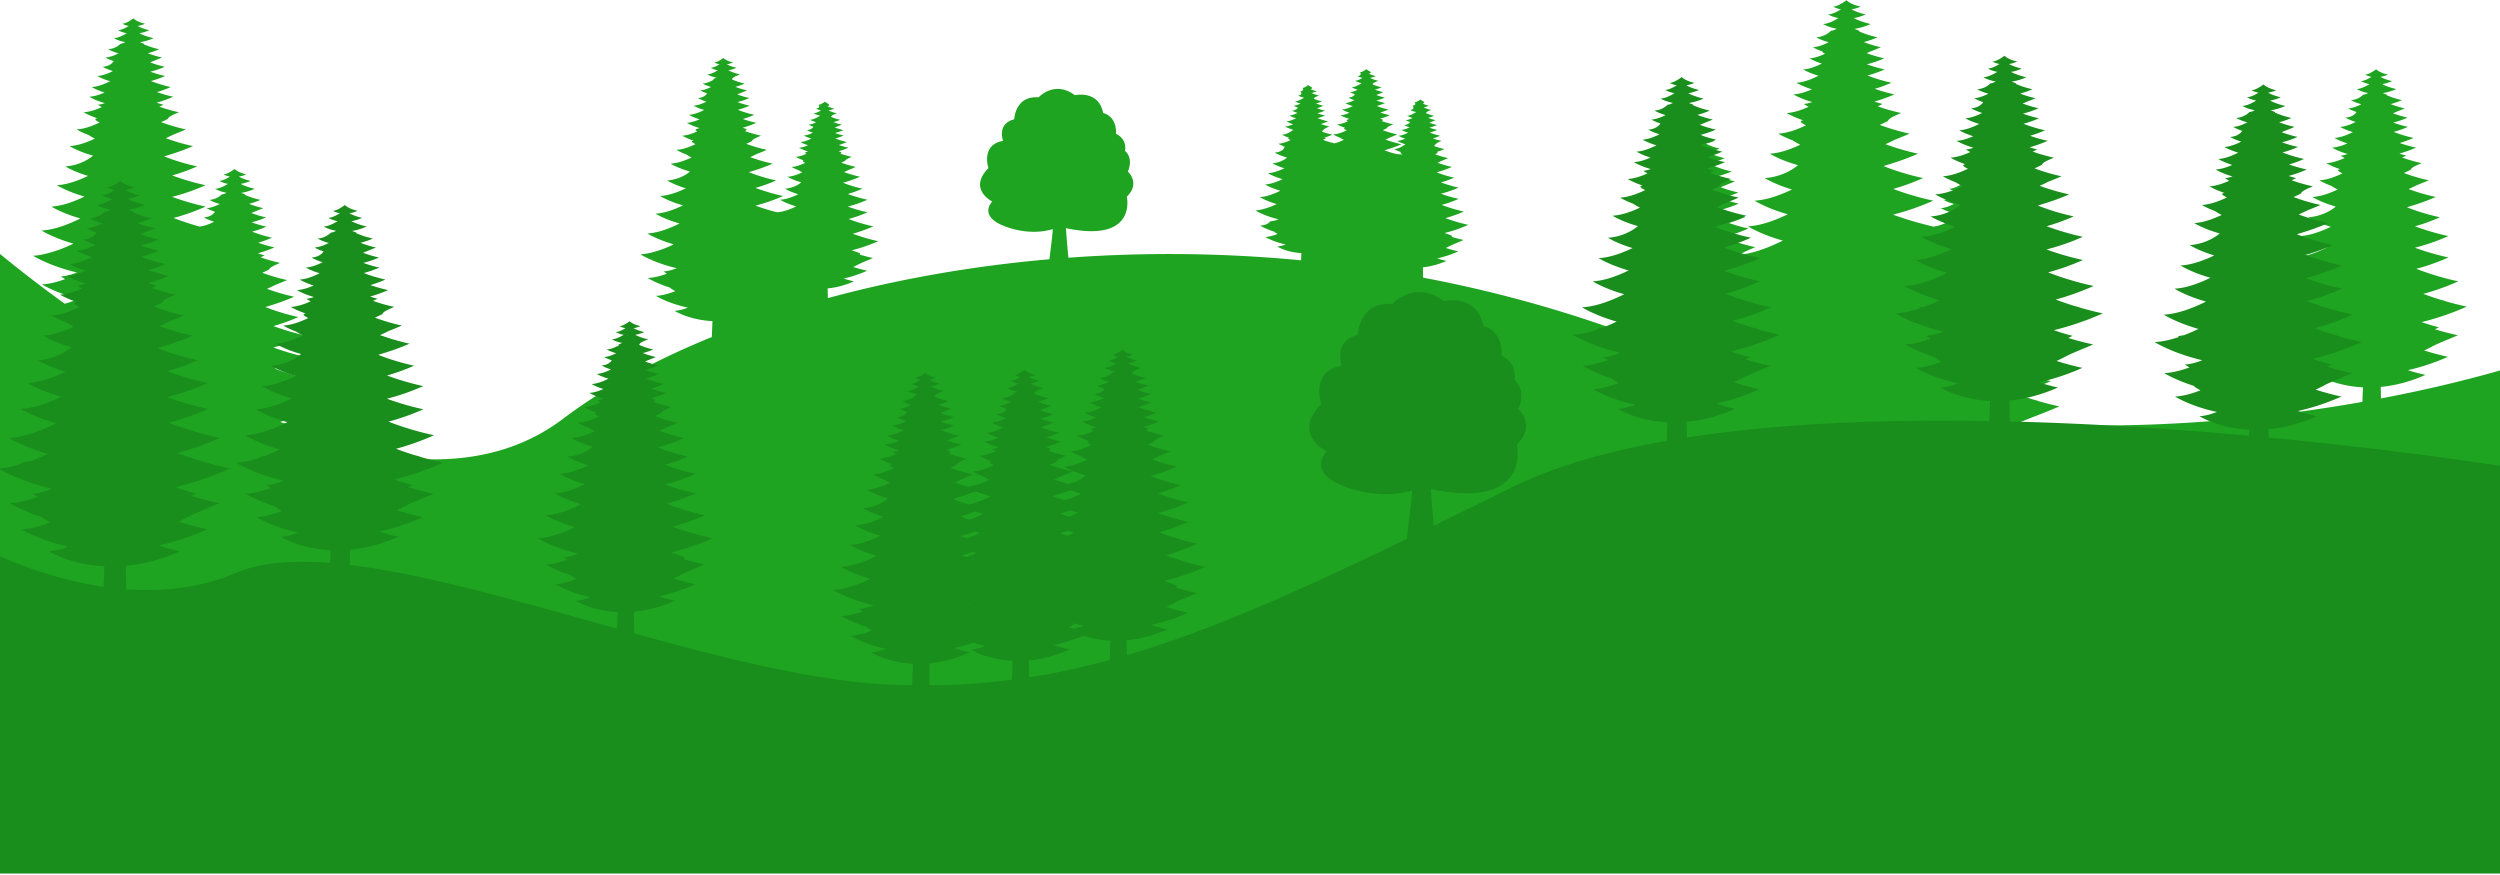 <svg xmlns="http://www.w3.org/2000/svg" width="1280" height="448" viewBox="0 0 1280 448">
    <g fill="none" fill-rule="evenodd">
        <path fill="#1EA421" d="M1218.946 198.102c6.842-.646 14.548-2.453 22.91-6.154 0 0-3.894-.76-9.023-2.433 6.46-1.438 13.332-3.636 20.548-6.83 0 0-5.217-1.018-12.187-3.256a87.148 87.148 0 0 0 3.575-1.744c3.327-1.866 8.42-3.72 13.678-6.047 0 0-4.906-.956-11.747-3.043.67-.33 1.346-.67 2.022-1.02 0 0-3.668-.837-8.832-2.665 7.32-1.784 15.044-4.353 23.116-7.926 0 0-4.44-.863-10.885-2.739.161-.082-1.193-.392-3.435-1.04a152.584 152.584 0 0 1-7.935-2.738c5.732-1.566 11.72-3.66 17.933-6.41 0 0-10.078-1.961-21.515-6.411 5.254-1.406 10.756-3.313 16.472-5.843 0 0-7.862-1.53-17.206-4.976 5.45-1.38 11.181-3.316 17.159-5.961 0 0-7.879-1.536-17.114-4.995a96.724 96.724 0 0 0 12.791-4.64s-8.013-1.56-16.936-5.11c5.768-1.718 10.185-3.248 14.775-5.28 0 0-6.377-1.242-13.918-4.039a59.434 59.434 0 0 0 3.87-1.833c1.948-.795 4.171-1.657 6.446-2.663 0 0-5.884-1.147-12.743-3.735a51.06 51.06 0 0 0 3.485-1.645c.475-1.302 3.027-2.246 5.657-3.409 0 0-4.506-.879-9.994-2.844a46.67 46.67 0 0 0 2.087-1.017s-1.423-.325-3.512-1.027a60.97 60.97 0 0 0 8.537-3.055s-3.737-.726-8.376-2.352a58.112 58.112 0 0 0 7.11-2.612s-4.826-.94-10.19-3.077c2.33-.62 4.77-1.464 7.308-2.586 0 0-3.46-.674-7.569-2.19a44.69 44.69 0 0 0 7.394-2.541s-3.503-.685-7.52-2.23c2.627-1.113 4.325-1.725 6.08-2.501 0 0-3.445-.672-7.277-2.197a36.899 36.899 0 0 0 5.836-2.028s-3.931-.766-7.867-2.535c.486-.242-.613-.496-1.971-1.057 2.134-.33 4.464-.968 6.956-2.072 0 0-3.853-.754-7.244-2.515a21.836 21.836 0 0 0 5.084-1.568s-3.29-.645-6.032-2.159a15.797 15.797 0 0 0 3.87-1.165s-4.067-.791-6.026-2.749c0 0-3.277 2.636-5.65 2.75 0 0 1.216.772 3.3 1.15-1.576.99-3.698 2.089-5.46 2.173 0 0 1.618 1.03 4.401 1.556-1.956 1.19-4.462 2.427-6.562 2.527 0 0 2.161 1.37 5.855 2.021-.844.465-1.73.821-2.523.866-1.527 1.621-4.039 2.673-6.214 2.777 0 0 1.91 1.212 5.266 2.103-2.206 1.116-4.6 2.02-6.707 2.122 0 0 1.523.964 4.25 1.86-1.287 1.963-3.614 2.772-5.69 2.871 0 0 1.884 1.198 5.246 2.232-2.62 1.319-5.455 2.38-7.954 2.5 0 0 2.36 1.502 6.538 2.674-3.096 1.572-6.46 2.847-9.42 2.988 0 0 2.366 1.506 6.592 2.814-2.654 1.173-5.389 2.032-7.858 2.15 0 0 2.878 1.823 7.964 3.267-1.22.452-2.42.752-3.55.815 0 0 .713.53 2.044 1.23-3.142 1.427-6.406 2.491-9.339 2.631 0 0 2.516 1.604 7.047 3.105-2.001.304-.88 1.138 1.185 2.139-3.941 1.898-8.118 3.368-11.834 3.545 0 0 2.17 1.379 6.126 2.866.491.333 1.603 1.04 3.259 1.848-4.34 2.054-8.91 3.627-12.987 3.821 0 0 4.34 2.768 12.024 4.903-3.746 3.165-9.296 5.255-14.186 5.487 0 0 4.18 2.664 11.627 4.887-5.318 2.545-10.942 4.51-15.949 4.748 0 0 5.097 3.25 14.135 5.809-5.642 2.736-11.64 4.875-16.97 5.128 0 0 5.37 3.422 14.881 6.088-6.588 3.27-13.666 5.868-19.922 6.165 0 0 5.89 3.754 16.343 6.74a87.258 87.258 0 0 1-6.87 2.964c-6.314 2.177-10.18 3.052-13.796 3.224 0 0 8.188 5.216 22.482 8.576-2.81 1.12-5.596 1.869-8.198 2.015 0 0 .737.55 2.141 1.383-4.061 1.489-8.111 2.502-11.865 2.68 0 0 5.015 3.193 13.992 6.023-.314.024.862.9 3.063 2.084-4.089 1.624-8.21 2.76-11.99 2.94 0 0 7.232 4.608 19.773 7.273-2.815 1.099-5.645 1.866-8.246 1.99 0 0 8.847 5.641 23.455 6.365l-.3 7.45c-46.248 8.21-107.983 14.905-176.223 10.915 5.293-2.475 13.018-5.045 21.09-8.618 0 0-4.44-.864-10.885-2.739.16-.081-1.195-.39-3.437-1.04a150.365 150.365 0 0 1-7.933-2.738c5.731-1.566 11.718-3.66 17.931-6.41 0 0-10.078-1.961-21.515-6.411 5.255-1.405 10.756-3.313 16.474-5.843 0 0-7.863-1.53-17.206-4.975 5.45-1.38 11.18-3.316 17.158-5.962 0 0-7.879-1.536-17.114-4.995a96.724 96.724 0 0 0 12.792-4.64s-8.013-1.56-16.936-5.109c5.768-1.718 10.184-3.25 14.774-5.28 0 0-6.377-1.243-13.919-4.04a58.909 58.909 0 0 0 3.87-1.833c1.948-.794 4.173-1.656 6.447-2.663 0 0-5.883-1.147-12.743-3.734a51.34 51.34 0 0 0 3.485-1.646c.476-1.301 3.027-2.245 5.656-3.409 0 0-4.506-.877-9.994-2.844a47.21 47.21 0 0 0 2.088-1.016s-1.423-.326-3.512-1.027c2.73-.75 5.579-1.746 8.537-3.055 0 0-3.736-.727-8.376-2.353a58.113 58.113 0 0 0 7.11-2.611s-4.827-.941-10.191-3.078a49.31 49.31 0 0 0 7.309-2.586s-3.46-.673-7.569-2.189c2.345-.58 4.813-1.4 7.394-2.542 0 0-3.503-.684-7.52-2.228 2.628-1.114 4.324-1.727 6.08-2.503 0 0-3.445-.671-7.277-2.196a36.873 36.873 0 0 0 5.836-2.029s-3.93-.766-7.867-2.534c.486-.242-.613-.496-1.97-1.057 2.132-.33 4.463-.97 6.955-2.072 0 0-3.853-.754-7.243-2.516a21.844 21.844 0 0 0 5.082-1.568s-3.289-.645-6.032-2.159a15.797 15.797 0 0 0 3.87-1.165s-4.067-.791-6.025-2.749c0 0-3.277 2.636-5.649 2.75 0 0 1.215.771 3.3 1.151-1.578.988-3.699 2.089-5.461 2.172 0 0 1.617 1.03 4.402 1.555-1.958 1.192-4.462 2.429-6.564 2.53 0 0 2.162 1.367 5.857 2.02-.846.465-1.73.82-2.524.866-1.527 1.62-4.04 2.672-6.214 2.776 0 0 1.909 1.212 5.266 2.103-2.206 1.117-4.6 2.021-6.707 2.122 0 0 1.523.964 4.25 1.86-1.288 1.963-3.615 2.771-5.69 2.87 0 0 1.885 1.2 5.247 2.232-2.613 1.316-5.435 2.372-7.927 2.498.336-.145-9.11-1.984-20.338-6.125 6.55-1.656 13.435-3.983 20.617-7.161 0 0-9.466-1.846-20.563-6.004 4.927-1.394 10.057-3.222 15.37-5.573 0 0-9.629-1.876-20.35-6.139 6.931-2.065 12.238-3.904 17.753-6.344 0 0-7.663-1.492-16.724-4.854a70.549 70.549 0 0 0 4.65-2.203c2.34-.954 5.012-1.99 7.746-3.2 0 0-7.07-1.377-15.312-4.486a60.958 60.958 0 0 0 4.188-1.978c.57-1.562 3.637-2.697 6.796-4.095 0 0-5.413-1.055-12.008-3.418a54.402 54.402 0 0 0 2.508-1.221s-1.709-.39-4.22-1.234a73.13 73.13 0 0 0 10.258-3.67s-4.49-.874-10.065-2.827a69.894 69.894 0 0 0 8.543-3.138s-5.798-1.13-12.244-3.698a59.25 59.25 0 0 0 8.781-3.106s-4.156-.81-9.093-2.632a53.793 53.793 0 0 0 8.884-3.053s-4.21-.822-9.035-2.677c3.157-1.339 5.195-2.075 7.304-3.008 0 0-4.138-.806-8.743-2.64a44.093 44.093 0 0 0 7.012-2.436s-4.723-.92-9.452-3.046c.584-.29-.737-.596-2.369-1.27 2.565-.395 5.365-1.163 8.36-2.489 0 0-4.631-.905-8.705-3.022 1.888-.33 3.934-.922 6.107-1.885 0 0-3.952-.773-7.247-2.592a18.98 18.98 0 0 0 4.65-1.4s-4.887-.95-7.24-3.304c0 0-3.937 3.168-6.787 3.303 0 0 1.46.929 3.965 1.383-1.896 1.19-4.444 2.509-6.562 2.61 0 0 1.944 1.239 5.289 1.87-2.351 1.432-5.361 2.917-7.885 3.037 0 0 2.596 1.645 7.034 2.429-1.014.557-2.078.986-3.03 1.04-1.837 1.947-4.854 3.212-7.467 3.336 0 0 2.294 1.457 6.327 2.526-2.65 1.344-5.526 2.43-8.058 2.55 0 0 1.83 1.159 5.105 2.235-.638.071-.026.525 1.106 1.096-2.652 1.262-5.449 2.235-7.942 2.354 0 0 2.264 1.44 6.304 2.68-3.15 1.587-6.555 2.862-9.557 3.005 0 0 2.834 1.806 7.856 3.213-3.72 1.89-7.763 3.422-11.319 3.591 0 0 2.842 1.81 7.92 3.38-3.188 1.41-6.474 2.443-9.442 2.584 0 0 3.459 2.191 9.568 3.925-1.462.543-2.906.904-4.264.98 0 0 .857.637 2.455 1.476-3.775 1.716-7.696 2.994-11.22 3.163 0 0 3.023 1.927 8.466 3.73-2.404.365-1.057 1.37 1.426 2.57-4.737 2.28-9.755 4.048-14.22 4.26 0 0 2.609 1.657 7.361 3.444.589.4 1.926 1.25 3.915 2.221-5.214 2.468-10.705 4.357-15.605 4.59 0 0 5.214 3.325 14.448 5.892-4.501 3.802-11.17 6.313-17.044 6.592 0 0 5.022 3.2 13.97 5.872-6.39 3.057-13.147 5.418-19.163 5.705 0 0 6.123 3.903 16.983 6.979-6.778 3.289-13.987 5.857-20.388 6.162 0 0 6.449 4.112 17.878 7.315-7.165 3.557-14.81 6.444-21.772 7.226 1.425-1.35 4.49-2.483 7.65-3.882 0 0-5.413-1.054-12.008-3.417a54.402 54.402 0 0 0 2.508-1.221s-1.709-.392-4.22-1.234a73.26 73.26 0 0 0 10.258-3.67s-4.49-.875-10.064-2.827a70.05 70.05 0 0 0 8.542-3.138s-5.798-1.13-12.244-3.698a59.367 59.367 0 0 0 8.781-3.106s-4.155-.81-9.092-2.632a53.73 53.73 0 0 0 8.883-3.054s-4.21-.821-9.035-2.676c3.155-1.34 5.195-2.075 7.304-3.008 0 0-4.137-.807-8.743-2.64a44.16 44.16 0 0 0 7.012-2.437s-4.723-.92-9.452-3.045c.584-.29-.737-.596-2.369-1.27 2.565-.396 5.364-1.164 8.36-2.489 0 0-4.631-.905-8.704-3.023 1.888-.33 3.932-.922 6.106-1.884 0 0-3.951-.773-7.247-2.592a18.941 18.941 0 0 0 4.65-1.402s-4.886-.949-7.24-3.303c0 0-3.937 3.168-6.788 3.303 0 0 1.46.929 3.965 1.384-1.895 1.19-4.444 2.509-6.561 2.61 0 0 1.944 1.239 5.289 1.87-2.352 1.432-5.362 2.917-7.885 3.037 0 0 2.597 1.645 7.035 2.428-1.014.558-2.079.987-3.032 1.04-1.836 1.948-4.853 3.212-7.466 3.336 0 0 2.294 1.457 6.326 2.527-2.65 1.343-5.525 2.429-8.057 2.55 0 0 1.83 1.158 5.106 2.235-.639.07-.026.525 1.104 1.095-2.651 1.263-5.447 2.236-7.942 2.354 0 0 2.265 1.44 6.305 2.682-3.15 1.586-6.555 2.86-9.557 3.004 0 0 2.834 1.806 7.856 3.213-3.72 1.89-7.762 3.422-11.319 3.591 0 0 2.842 1.81 7.92 3.38-3.189 1.41-6.474 2.442-9.44 2.584 0 0 3.458 2.19 9.566 3.925-1.463.542-2.907.904-4.264.98 0 0 .857.637 2.454 1.476-3.775 1.716-7.695 2.994-11.22 3.162 0 0 3.024 1.928 8.468 3.731-2.405.364-1.057 1.37 1.425 2.57-4.737 2.279-9.754 4.047-14.22 4.26 0 0 2.609 1.656 7.36 3.444.59.4 1.927 1.25 3.916 2.22-5.214 2.468-10.705 4.358-15.604 4.591 0 0 5.214 3.324 14.447 5.892-4.502 3.802-11.169 6.312-17.044 6.592 0 0 5.022 3.2 13.97 5.872-3.872 1.852-7.876 3.44-11.77 4.474-33.888-12.347-68.22-21.567-102.404-28.031l-.095-5.315c3.614-.34 7.684-1.296 12.1-3.25 0 0-2.057-.401-4.765-1.285 3.411-.76 7.041-1.921 10.852-3.608 0 0-2.755-.537-6.437-1.72 3.646-1.906 6.336-2.885 9.113-4.114 0 0-2.592-.505-6.204-1.608 1.068-.539-.87-.98-3.597-1.946 3.866-.94 7.945-2.298 12.21-4.185 0 0-2.346-.457-5.75-1.446-3.126-.964-4.54-1.443-6.005-1.997a67.072 67.072 0 0 0 9.471-3.385s-5.323-1.036-11.364-3.386a59.593 59.593 0 0 0 8.701-3.085s-4.152-.81-9.088-2.629a56.825 56.825 0 0 0 9.063-3.149s-4.162-.81-9.04-2.638a51.114 51.114 0 0 0 6.756-2.45s-4.231-.825-8.944-2.699c3.046-.908 5.38-1.716 7.803-2.788 0 0-3.367-.657-7.352-2.134.671-.289 1.352-.61 2.044-.968 1.03-.42 2.204-.874 3.406-1.407 0 0-3.107-.605-6.73-1.972 1.84-.87 1.44-.96.785-1.154a36.816 36.816 0 0 0 4.042-1.516s-2.38-.463-5.278-1.502c.69-1.475 2.194-2.001 3.756-2.693 0 0-1.973-.384-4.424-1.241a30.82 30.82 0 0 0 3.755-1.38s-2.548-.497-5.381-1.625a26.232 26.232 0 0 0 3.86-1.366s-1.828-.356-3.997-1.157a23.54 23.54 0 0 0 3.905-1.343s-1.85-.36-3.972-1.176c1.387-.588 2.284-.912 3.21-1.322 0 0-1.818-.354-3.843-1.16.98-.25 2.009-.596 3.082-1.072 0 0-2.076-.405-4.154-1.338.086-.732 1.316-1.07 2.633-1.652 0 0-2.036-.398-3.826-1.33.83-.145 1.729-.404 2.685-.827 0 0-1.738-.34-3.186-1.14 2.044-.616-.105-1.034-1.139-2.068 0 0-1.73 1.393-2.983 1.452.91 1.13-.211 1.711-1.142 1.756 1.292 1.45-.031 2.104-1.142 2.157 0 0 1.142.723 3.094 1.066-2.14 1.313-3.467 1.87-4.615 1.924 0 0 1.008.64 2.78 1.112-1.164.59-2.429 1.066-3.54 1.12 0 0 .803.51 2.244.982-.68 1.036-1.91 1.465-3.006 1.516 0 0 .996.634 2.771 1.18-1.384.697-2.882 1.256-4.2 1.32 0 0 1.244.793 3.453 1.412-1.636.83-3.412 1.504-4.976 1.579 0 0 1.25.795 3.482 1.486-1.402.618-2.847 1.073-4.15 1.135 0 0 1.52.963 4.205 1.725-2.455 1.835-4.178 2.397-5.728 2.47 0 0 1.33.847 3.722 1.64-1.057.16-.465.602.626 1.13-2.892.031-5.986-.82-9.295-2.136 3.391-1.01 5.987-1.91 8.685-3.104 0 0-3.75-.73-8.183-2.375a34.841 34.841 0 0 0 2.276-1.077c1.145-.468 2.453-.975 3.79-1.566 0 0-3.459-.675-7.492-2.196.671-.286 1.354-.607 2.05-.967.278-.766 1.78-1.32 3.325-2.005 0 0-2.649-.515-5.876-1.672 1.227-.598.39-.789-.838-1.202a35.834 35.834 0 0 0 5.02-1.795s-2.197-.428-4.925-1.384a34.222 34.222 0 0 0 4.18-1.535s-2.837-.553-5.991-1.809a29.13 29.13 0 0 0 4.296-1.52s-2.033-.396-4.45-1.288a26.3 26.3 0 0 0 4.348-1.495s-2.06-.402-4.42-1.31c1.543-.655 2.541-1.015 3.573-1.471 0 0-2.025-.395-4.278-1.291a21.835 21.835 0 0 0 3.431-1.193s-2.312-.451-4.625-1.49c.095-.815 1.465-1.19 2.93-1.84 0 0-2.265-.443-4.259-1.478a12.866 12.866 0 0 0 2.989-.923s-1.933-.379-3.546-1.269c2.275-.685-.116-1.15-1.268-2.3 0 0-1.926 1.55-3.321 1.615 1.013 1.26-.234 1.906-1.27 1.954 0 0 .95.606 2.588.916-1.152.7-2.624 1.427-3.86 1.486 0 0 1.271.804 3.443 1.187-2.38 1.462-3.857 2.08-5.136 2.142 0 0 1.122.713 3.095 1.236-1.297.658-2.703 1.189-3.942 1.248 0 0 .895.567 2.498 1.094-.757 1.153-2.125 1.63-3.346 1.687 0 0 1.109.705 3.085 1.312-1.541.777-3.207 1.4-4.676 1.47 0 0 1.386.885 3.844 1.573-1.82.924-3.798 1.674-5.539 1.757 0 0 1.392.885 3.876 1.655-1.56.689-3.168 1.194-4.62 1.264 0 0 1.692 1.07 4.682 1.92-2.088.48-1.667.792-.886 1.202-1.847.84-3.765 1.465-5.49 1.547 0 0 1.48.943 4.143 1.826-1.177.179-.517.67.697 1.256-2.317 1.117-4.772 1.982-6.958 2.086 0 0 1.276.81 3.602 1.685.289.196.942.611 1.915 1.087-1.585.75-3.222 1.39-4.809 1.795a48.425 48.425 0 0 1-5.883-1.786c1.84-.868 1.44-.96.787-1.152a36.893 36.893 0 0 0 4.04-1.518s-2.379-.463-5.277-1.502c.69-1.475 2.194-2 3.757-2.692 0 0-1.974-.385-4.425-1.243a30.578 30.578 0 0 0 3.755-1.38s-2.548-.496-5.382-1.625a26 26 0 0 0 3.86-1.366s-1.826-.354-3.997-1.156a23.633 23.633 0 0 0 3.905-1.342s-1.85-.362-3.97-1.178c1.386-.587 2.283-.91 3.21-1.32 0 0-1.82-.355-3.844-1.162.98-.248 2.008-.596 3.083-1.07 0 0-2.076-.404-4.156-1.339.087-.733 1.318-1.07 2.634-1.652 0 0-2.036-.398-3.826-1.329.829-.146 1.728-.405 2.684-.829 0 0-1.737-.34-3.185-1.14 2.043-.614-.105-1.032-1.14-2.066 0 0-1.73 1.392-2.983 1.452.91 1.13-.21 1.71-1.141 1.754 1.29 1.453-.032 2.104-1.142 2.158 0 0 1.142.722 3.093 1.066-2.14 1.315-3.465 1.87-4.614 1.925 0 0 1.009.64 2.78 1.11-1.165.59-2.428 1.068-3.541 1.121 0 0 .803.51 2.244.982-.68 1.038-1.91 1.465-3.005 1.517 0 0 .995.634 2.771 1.179-1.384.696-2.882 1.257-4.201 1.32 0 0 1.246.795 3.453 1.413-1.635.83-3.412 1.503-4.976 1.578 0 0 1.25.795 3.482 1.487-1.401.619-2.846 1.072-4.15 1.135 0 0 1.52.963 4.206 1.725-2.455 1.833-4.179 2.395-5.729 2.47 0 0 1.33.847 3.723 1.64-1.058.16-.465.601.627 1.129-2.082 1.001-4.289 1.779-6.251 1.873 0 0 1.146.728 3.235 1.514-.57 2.06-2.984 2.89-5.138 2.994 0 0 2.292 1.46 6.35 2.589-1.977 1.671-4.91 2.774-7.492 2.898 0 0 2.208 1.407 6.142 2.58-2.81 1.344-5.78 2.383-8.424 2.508 0 0 2.691 1.716 7.465 3.068-2.98 1.446-6.148 2.575-8.962 2.709 0 0 2.835 1.808 7.859 3.216-3.479 1.727-7.218 3.099-10.522 3.255 0 0 3.112 1.983 8.631 3.56a45.814 45.814 0 0 1-3.627 1.566c-3.335 1.15-5.377 1.612-7.287 1.703 0 0 4.324 2.755 11.874 4.53-1.484.592-2.956.986-4.33 1.064-1.014 1.517-3.153 2.05-5.136 2.146 0 0 2.649 1.686 7.39 3.18-.166.013.456.475 1.618 1.1-2.16.858-4.336 1.459-6.332 1.554 0 0 3.819 2.434 10.443 3.841-1.487.58-2.982.986-4.356 1.05 0 0 4.673 2.981 12.388 3.364l-.15 3.712a708.692 708.692 0 0 0-119.122-1.325 577.046 577.046 0 0 1-1.284-15.14c36.735 7.747 31.187-16.132 31.187-16.132 7.138-6.96.536-12.848.536-12.848 3.033-7.315-1.428-10.528-1.428-10.528.892-6.781-4.64-8.744-4.64-8.744.357-9.458-6.602-10.707-6.602-10.707-2.32-11.956-14.455-9.1-14.455-9.1-10.527-7.853-18.558 1.07-18.558 1.07-12.135-.892-12.491 11.242-12.491 11.242-9.1 2.32-5.71 11.064-5.71 11.064-11.599 1.963-7.495 13.92-7.495 13.92-10.707 10.883 1.963 17.13 1.963 17.13s-8.03 7.851 7.851 13.204c10.597 3.572 18.81 2.219 23.102.922-.172 4.003-1.128 10.174-1.68 15.426-40.398 3.53-78.64 10.43-113.473 19.9l-.088-4.967c4.023-.38 8.554-1.442 13.47-3.619 0 0-2.29-.445-5.305-1.43 3.799-.845 7.839-2.138 12.08-4.015 0 0-3.066-.599-7.164-1.914.693-.32 1.392-.658 2.102-1.026 1.955-1.097 4.95-2.187 8.041-3.555 0 0-2.884-.561-6.906-1.79 1.19-.599-.968-1.091-4.004-2.166 4.304-1.048 8.845-2.558 13.591-4.66 0 0-2.61-.507-6.4-1.61-3.48-1.071-5.055-1.607-6.685-2.22 3.37-.921 6.89-2.153 10.544-3.77 0 0-5.925-1.154-12.65-3.77a65.945 65.945 0 0 0 9.685-3.435s-4.623-.9-10.116-2.925a63.202 63.202 0 0 0 10.087-3.505s-4.631-.903-10.062-2.937a56.788 56.788 0 0 0 7.521-2.728s-4.71-.917-9.957-3.004c3.391-1.01 5.988-1.91 8.687-3.104 0 0-3.75-.73-8.184-2.376a34.28 34.28 0 0 0 2.275-1.076c1.146-.468 2.454-.975 3.792-1.566 0 0-3.46-.675-7.493-2.196.671-.286 1.354-.607 2.048-.968.28-.766 1.78-1.319 3.327-2.004 0 0-2.65-.516-5.876-1.672 1.227-.598.39-.789-.838-1.2a35.974 35.974 0 0 0 5.02-1.798s-2.197-.427-4.925-1.382a34.172 34.172 0 0 0 4.18-1.537s-2.837-.553-5.992-1.809a28.867 28.867 0 0 0 4.297-1.52s-2.033-.396-4.45-1.288c1.38-.34 2.83-.822 4.348-1.493 0 0-2.06-.403-4.422-1.31 1.545-.655 2.544-1.015 3.575-1.472 0 0-2.025-.395-4.279-1.291a21.547 21.547 0 0 0 3.432-1.194s-2.312-.45-4.625-1.488c.095-.816 1.465-1.192 2.93-1.841 0 0-2.266-.443-4.258-1.479.924-.161 1.924-.45 2.988-.921 0 0-1.933-.379-3.546-1.269 2.275-.686-.116-1.15-1.267-2.303 0 0-1.926 1.551-3.322 1.617 1.013 1.258-.234 1.905-1.27 1.955 0 0 .95.604 2.587.914-1.15.701-2.623 1.427-3.858 1.486 0 0 1.27.805 3.443 1.188-2.382 1.461-3.858 2.081-5.137 2.141 0 0 1.122.714 3.096 1.237-1.297.657-2.704 1.189-3.943 1.248 0 0 .895.567 2.498 1.094-.757 1.153-2.125 1.63-3.345 1.688 0 0 1.108.705 3.085 1.312-1.54.775-3.208 1.4-4.677 1.469 0 0 1.387.884 3.843 1.573-1.82.924-3.797 1.673-5.537 1.756 0 0 1.39.886 3.875 1.656-1.56.689-3.168 1.194-4.62 1.263 0 0 1.692 1.073 4.682 1.921-2.086.48-1.667.792-.886 1.202-1.847.839-3.765 1.465-5.49 1.547 0 0 1.479.942 4.143 1.826-1.177.178-.517.67.698 1.257-2.318 1.116-4.774 1.98-6.959 2.085 0 0 1.277.81 3.602 1.685.289.195.942.611 1.917 1.086-2.553 1.208-5.24 2.133-7.637 2.247 0 0 2.552 1.626 7.07 2.883-2.203 1.86-5.465 3.09-8.34 3.225 0 0 2.457 1.566 6.835 2.873-3.126 1.496-6.433 2.652-9.377 2.792 0 0 2.997 1.91 8.31 3.415-3.259 1.582-6.718 2.816-9.81 3a107.414 107.414 0 0 1-11.084-3.397c4.507-1.14 9.248-2.742 14.192-4.931 0 0-6.516-1.27-14.156-4.132a79.858 79.858 0 0 0 10.58-3.837s-6.627-1.291-14.007-4.226c4.77-1.422 8.423-2.687 12.22-4.368 0 0-5.274-1.027-11.513-3.342a48.285 48.285 0 0 0 3.201-1.516c1.612-.656 3.452-1.369 5.333-2.202 0 0-4.867-.949-10.54-3.09a42.232 42.232 0 0 0 2.882-1.36c.393-1.077 2.504-1.857 4.679-2.82 0 0-3.727-.726-8.266-2.352 1.726-.84.549-1.11-1.18-1.69a50.353 50.353 0 0 0 7.062-2.527s-3.09-.602-6.928-1.945a48.014 48.014 0 0 0 5.88-2.161s-3.99-.778-8.429-2.546a40.695 40.695 0 0 0 6.047-2.138s-2.862-.558-6.26-1.812a36.883 36.883 0 0 0 6.115-2.103s-2.898-.566-6.22-1.843c2.172-.921 3.577-1.427 5.028-2.069 0 0-2.848-.555-6.019-1.817a30.426 30.426 0 0 0 4.828-1.678s-3.252-.634-6.507-2.096c.134-1.147 2.062-1.676 4.123-2.588 0 0-3.187-.623-5.992-2.082 1.3-.226 2.708-.634 4.205-1.296 0 0-2.72-.532-4.989-1.785a13.094 13.094 0 0 0 3.2-.964s-3.363-.655-4.983-2.274c0 0-2.71 2.18-4.673 2.274 0 0 1.005.64 2.73.951-1.305.82-3.06 1.73-4.517 1.798 0 0 1.338.853 3.64 1.287-1.618.986-3.69 2.009-5.428 2.09 0 0 1.788 1.133 4.843 1.672-2.087.717-1.89.863-1.524 1.06-1.827.997-3.904 1.867-5.702 1.953 0 0 1.579 1.003 4.355 1.74-1.824.924-3.804 1.672-5.547 1.755 0 0 1.259.797 3.515 1.538-1.065 1.624-2.99 2.293-4.707 2.374 0 0 1.559.993 4.34 1.846-2.167 1.092-4.513 1.97-6.58 2.069 0 0 1.952 1.243 5.408 2.212-2.56 1.3-5.343 2.355-7.79 2.472 0 0 1.955 1.245 5.451 2.328-2.195.97-4.457 1.68-6.5 1.778 0 0 2.382 1.508 6.587 2.702-2.936.674-2.345 1.113-1.246 1.691-2.598 1.181-5.297 2.061-7.724 2.176 0 0 2.082 1.327 5.83 2.57-1.656.25-.728.94.98 1.768-3.26 1.57-6.714 2.786-9.79 2.932 0 0 1.797 1.14 5.068 2.37.406.277 1.326.861 2.696 1.529-3.59 1.7-7.37 3-10.743 3.161 0 0 3.59 2.289 9.946 4.055-3.099 2.619-7.689 4.347-11.733 4.539 0 0 3.457 2.204 9.617 4.043-4.4 2.103-9.05 3.728-13.192 3.926 0 0 4.215 2.687 11.692 4.804-4.667 2.264-9.629 4.033-14.036 4.243 0 0 4.44 2.83 12.307 5.036-5.45 2.705-11.304 4.853-16.478 5.1 0 0 4.872 3.105 13.517 5.575a71.74 71.74 0 0 1-5.68 2.45c-5.224 1.802-8.422 2.525-11.412 2.667 0 0 6.771 4.314 18.595 7.094-2.325.926-4.628 1.545-6.78 1.665 0 0 .609.456 1.77 1.145-3.36 1.232-6.709 2.07-9.814 2.216 0 0 4.148 2.642 11.574 4.983-.26.02.712.744 2.533 1.723-3.383 1.343-6.79 2.284-9.917 2.432 0 0 5.981 3.811 16.355 6.016-2.328.91-4.67 1.544-6.82 1.646 0 0 7.317 4.667 19.4 5.266l-.328 8.152c-29.895 12.17-55.706 26.377-76.166 41.865-36.176 27.384-83.125 24.597-128.902 9.386.86-.36 1.718-.711 2.588-1.097 0 0-4.907-.956-11.748-3.042.67-.33 1.346-.67 2.023-1.021 0 0-3.669-.838-8.832-2.665 7.32-1.783 15.044-4.353 23.116-7.926 0 0-4.44-.864-10.885-2.739.16-.081-1.194-.39-3.436-1.04a150.705 150.705 0 0 1-7.935-2.738c5.732-1.566 11.72-3.66 17.933-6.41 0 0-10.078-1.961-21.515-6.411 5.255-1.405 10.756-3.313 16.473-5.843 0 0-7.862-1.53-17.206-4.975 5.45-1.38 11.181-3.316 17.158-5.962 0 0-7.878-1.536-17.114-4.995a96.62 96.62 0 0 0 12.792-4.64s-8.013-1.56-16.936-5.109c5.769-1.718 10.185-3.25 14.775-5.28 0 0-6.378-1.243-13.92-4.04a58.91 58.91 0 0 0 3.87-1.833c1.949-.794 4.173-1.656 6.447-2.663 0 0-5.883-1.147-12.743-3.734a51.34 51.34 0 0 0 3.485-1.646c.475-1.301 3.027-2.245 5.657-3.409 0 0-4.506-.877-9.994-2.844a47.212 47.212 0 0 0 2.087-1.016s-1.422-.326-3.512-1.027c2.73-.75 5.58-1.746 8.538-3.055 0 0-3.737-.727-8.377-2.353a58.112 58.112 0 0 0 7.11-2.611s-4.826-.941-10.19-3.078a49.35 49.35 0 0 0 7.308-2.586s-3.46-.673-7.568-2.189c2.345-.58 4.813-1.4 7.394-2.542 0 0-3.504-.684-7.52-2.228 2.627-1.114 4.324-1.727 6.079-2.503 0 0-3.444-.671-7.277-2.196a36.873 36.873 0 0 0 5.837-2.029s-3.932-.766-7.867-2.534c.486-.242-.613-.496-1.971-1.057 2.133-.33 4.463-.97 6.955-2.072 0 0-3.853-.754-7.243-2.516a21.836 21.836 0 0 0 5.083-1.568s-3.29-.645-6.032-2.159a15.797 15.797 0 0 0 3.87-1.165s-4.067-.791-6.026-2.749c0 0-3.275 2.636-5.65 2.75 0 0 1.217.771 3.301 1.151-1.577.988-3.699 2.089-5.46 2.172 0 0 1.617 1.03 4.4 1.555-1.956 1.192-4.462 2.429-6.562 2.53 0 0 2.161 1.367 5.856 2.02-.845.465-1.73.82-2.524.866-1.527 1.62-4.039 2.672-6.213 2.776 0 0 1.909 1.212 5.266 2.103-2.207 1.117-4.6 2.021-6.707 2.122 0 0 1.522.964 4.249 1.86-1.287 1.963-3.614 2.771-5.69 2.87 0 0 1.884 1.2 5.246 2.232-2.469 1.245-5.126 2.248-7.515 2.46-3.714-1.035-8.356-2.48-13.251-4.386 5.256-1.404 10.757-3.312 16.473-5.842 0 0-7.861-1.53-17.206-4.977 5.45-1.379 11.181-3.315 17.159-5.96 0 0-7.878-1.536-17.114-4.996a96.724 96.724 0 0 0 12.792-4.64s-8.013-1.56-16.937-5.108c5.769-1.72 10.185-3.25 14.775-5.281 0 0-6.377-1.242-13.918-4.04a59.435 59.435 0 0 0 3.87-1.832c1.948-.796 4.171-1.657 6.447-2.664 0 0-5.884-1.147-12.744-3.733a51.32 51.32 0 0 0 3.484-1.646c.476-1.302 3.029-2.246 5.658-3.41 0 0-4.506-.877-9.994-2.844a46.674 46.674 0 0 0 2.087-1.017s-1.422-.324-3.512-1.027a60.841 60.841 0 0 0 8.537-3.054s-3.737-.727-8.377-2.353a58.05 58.05 0 0 0 7.11-2.61s-4.825-.941-10.19-3.079a49.299 49.299 0 0 0 7.308-2.585s-3.458-.673-7.568-2.19c2.345-.58 4.814-1.399 7.395-2.541 0 0-3.504-.684-7.52-2.229 2.626-1.113 4.324-1.726 6.079-2.503 0 0-3.445-.67-7.277-2.196a36.898 36.898 0 0 0 5.836-2.028s-3.93-.766-7.867-2.534c.486-.243-.613-.498-1.971-1.059 2.133-.33 4.464-.968 6.957-2.07 0 0-3.854-.754-7.244-2.517a21.814 21.814 0 0 0 5.082-1.568s-3.29-.644-6.031-2.158a15.797 15.797 0 0 0 3.87-1.165s-4.067-.792-6.026-2.75c0 0-3.276 2.636-5.65 2.75 0 0 1.217.772 3.301 1.15-1.578.99-3.699 2.09-5.46 2.173 0 0 1.617 1.031 4.4 1.556-1.956 1.192-4.462 2.429-6.562 2.528 0 0 2.161 1.369 5.855 2.022-.844.463-1.73.82-2.523.865-1.528 1.62-4.039 2.672-6.213 2.777 0 0 1.908 1.211 5.266 2.102-2.207 1.118-4.6 2.022-6.707 2.122 0 0 1.522.965 4.249 1.86-1.287 1.963-3.614 2.772-5.69 2.872 0 0 1.884 1.198 5.246 2.231-2.62 1.32-5.454 2.38-7.954 2.5 0 0 2.36 1.504 6.539 2.675-3.097 1.572-6.46 2.846-9.42 2.988 0 0 2.365 1.506 6.591 2.813-2.653 1.174-5.388 2.033-7.857 2.15 0 0 2.878 1.823 7.962 3.268-1.218.451-2.42.753-3.549.814 0 0 .713.531 2.043 1.23-3.142 1.427-6.405 2.492-9.339 2.632 0 0 2.517 1.603 7.048 3.104-2.002.305-.88 1.14 1.186 2.14-3.942 1.897-8.119 3.368-11.835 3.544 0 0 2.17 1.38 6.126 2.868.49.332 1.604 1.038 3.259 1.847-4.34 2.054-8.91 3.627-12.988 3.82 0 0 4.34 2.768 12.025 4.903-3.746 3.166-9.296 5.255-14.185 5.488 0 0 4.179 2.663 11.626 4.887-5.318 2.545-10.941 4.509-15.948 4.747 0 0 5.096 3.25 14.134 5.81-5.641 2.737-11.641 4.874-16.969 5.128 0 0 5.368 3.423 14.88 6.088-6.588 3.27-13.666 5.868-19.922 6.166 0 0 5.89 3.753 16.342 6.74a87.086 87.086 0 0 1-6.868 2.964c-6.314 2.175-10.18 3.05-13.797 3.223 0 0 8.188 5.216 22.483 8.576-2.812 1.12-5.597 1.868-8.199 2.014 0 0 .737.55 2.141 1.384-4.061 1.49-8.111 2.501-11.866 2.68 0 0 5.015 3.192 13.993 6.023-.313.024.862.9 3.063 2.083a50.763 50.763 0 0 1-5.394 1.816C8.537 137.77-7 124.106-7 124.106v252.012h1301.026V185.364s-28.514 9.809-74.975 18.65l-.105-5.912z"/>
        <path fill="#1A8E1C" d="M488.49 331.788a95.818 95.818 0 0 0 9.748-2.731 72.406 72.406 0 0 0 6.313 1.641c-2.574 1.007-5.161 1.707-7.54 1.82 0 0 8.09 5.16 21.45 5.822l-.39 9.676c-13.758 1.766-27.69 2.708-42.081 2.816l-.2-11.192c6.258-.59 13.304-2.242 20.951-5.627 0 0-3.56-.694-8.25-2.225zm11.03-80.245a54.2 54.2 0 0 0 6.229 2.14c.397.174.817.35 1.26.526-3.584 1.81-7.392 3.347-10.986 4.068a95.154 95.154 0 0 1-7.988-2.755c.47-.173.943-.354 1.418-.543 3.23-.861 6.594-2.002 10.066-3.436zm-.009 20.601c.718.23 1.456.458 2.238.68a61.308 61.308 0 0 1-6.67 2.788 109.864 109.864 0 0 1-3.295-1.154 94.86 94.86 0 0 0 7.727-2.314zm-.01-10.293c1.166.44 2.465.887 3.908 1.318-2.32 1.11-4.701 2.092-7.056 2.847a105.684 105.684 0 0 1-4.528-1.58 86.527 86.527 0 0 0 7.675-2.585zm-4.556 47.435c.924-.226 1.858-.469 2.796-.722-.834.318-1.663.594-2.485.83-.105-.036-.206-.07-.311-.108zm3.262-26.683a74.14 74.14 0 0 0 1.633.478 78.271 78.271 0 0 1-4.86 2.215c-.833-.302-1.673-.613-2.525-.945a99.948 99.948 0 0 0 5.752-1.748zm41.283 47.69c4.837-1.076 9.93-2.63 15.237-4.755 3.539 1.144 8.19 2.209 13.78 2.486l-.397 9.916c-13.814 3.748-27.439 6.695-41.167 8.82l-.154-8.614c6.257-.59 13.305-2.244 20.951-5.628 0 0-3.56-.694-8.25-2.225zm8.657-79.305a57.627 57.627 0 0 0 5.31 1.866c-2.805 1.342-5.7 2.495-8.527 3.283a92.32 92.32 0 0 1-5.896-2.11c.47-.172.942-.353 1.418-.544a80.46 80.46 0 0 0 7.695-2.495zm-.18 10.31c1.176.41 2.447.82 3.83 1.211a66.793 66.793 0 0 1-4.517 1.99c-1.42-.464-2.917-.98-4.456-1.557a84.278 84.278 0 0 0 5.143-1.644zm-1.132 10.54a70.93 70.93 0 0 0 3.051.928 82.628 82.628 0 0 1-3.27 1.528 111.323 111.323 0 0 1-3.832-1.331 94.319 94.319 0 0 0 4.05-1.126zm2.833 50.013c-.809-.24-1.654-.499-2.532-.781a76.574 76.574 0 0 0 3.268-1.596s-.529-.12-1.45-.37c.086-.025.176-.058.263-.083 1.653.485 3.442.95 5.382 1.363-1.66.647-3.32 1.148-4.931 1.467zm611.793-102.088c7.427-.7 15.79-2.662 24.866-6.68 0 0-4.226-.822-9.792-2.639 7.011-1.56 14.47-3.948 22.301-7.414 0 0-5.662-1.103-13.227-3.534a91.127 91.127 0 0 0 3.879-1.893c3.612-2.025 9.14-4.037 14.847-6.563 0 0-5.326-1.036-12.75-3.303.728-.356 1.46-.725 2.195-1.107 0 0-3.983-.909-9.586-2.893 7.945-1.935 16.328-4.724 25.09-8.601 0 0-4.82-.938-11.816-2.973.176-.09-1.295-.424-3.727-1.131a162.237 162.237 0 0 1-8.612-2.969c6.22-1.7 12.718-3.973 19.463-6.958 0 0-10.939-2.128-23.353-6.96 5.705-1.524 11.675-3.593 17.88-6.34 0 0-8.534-1.661-18.675-5.4 5.915-1.498 12.136-3.6 18.623-6.47 0 0-8.55-1.668-18.575-5.423 4.45-1.26 9.085-2.91 13.884-5.035 0 0-8.697-1.693-18.382-5.546 6.26-1.864 11.054-3.526 16.036-5.73 0 0-6.921-1.35-15.107-4.386a64.297 64.297 0 0 0 4.2-1.988c2.114-.863 4.529-1.798 6.998-2.89 0 0-6.386-1.246-13.832-4.054 1.24-.527 2.5-1.12 3.783-1.787.516-1.411 3.286-2.436 6.14-3.698 0 0-4.89-.953-10.848-3.088a49.259 49.259 0 0 0 2.266-1.104s-1.544-.352-3.812-1.114a66.29 66.29 0 0 0 9.266-3.316s-4.056-.788-9.092-2.553a63.11 63.11 0 0 0 7.717-2.834s-5.237-1.02-11.06-3.341a53.405 53.405 0 0 0 7.932-2.807s-3.755-.73-8.214-2.376a48.482 48.482 0 0 0 8.026-2.759s-3.803-.741-8.163-2.418c2.852-1.21 4.694-1.873 6.598-2.717 0 0-3.737-.728-7.897-2.384a39.837 39.837 0 0 0 6.334-2.202s-4.267-.83-8.539-2.75c.527-.262-.665-.539-2.138-1.148 2.315-.356 4.844-1.05 7.55-2.248 0 0-4.183-.818-7.863-2.73 1.706-.298 3.553-.833 5.517-1.702 0 0-3.57-.7-6.546-2.343 1.294-.21 2.698-.6 4.2-1.264 0 0-4.415-.858-6.54-2.984 0 0-3.557 2.861-6.132 2.984 0 0 1.32.838 3.582 1.25-1.712 1.073-4.014 2.266-5.927 2.357 0 0 1.756 1.119 4.777 1.69-2.124 1.292-4.842 2.634-7.123 2.742 0 0 2.346 1.486 6.356 2.194-.917.504-1.879.891-2.739.94-1.658 1.759-4.384 2.9-6.744 3.012 0 0 2.071 1.316 5.715 2.284-2.394 1.212-4.992 2.193-7.28 2.302 0 0 1.653 1.047 4.613 2.02-1.397 2.13-3.923 3.009-6.176 3.115 0 0 2.045 1.302 5.695 2.423-2.844 1.433-5.922 2.584-8.633 2.712 0 0 2.56 1.634 7.096 2.904-3.36 1.707-7.012 3.09-10.224 3.244 0 0 2.568 1.634 7.153 3.054-2.88 1.272-5.848 2.205-8.528 2.333 0 0 3.125 1.979 8.643 3.546-1.321.49-2.626.816-3.852.884 0 0 .775.577 2.218 1.335-3.41 1.55-6.952 2.705-10.136 2.857 0 0 2.73 1.74 7.648 3.369-2.171.33-.954 1.237 1.288 2.321-4.279 2.059-8.811 3.657-12.846 3.848 0 0 2.357 1.497 6.65 3.111.533.363 1.74 1.13 3.536 2.006-4.71 2.23-9.67 3.937-14.095 4.147 0 0 4.71 3.003 13.05 5.322-4.066 3.435-10.088 5.701-15.396 5.955 0 0 4.537 2.892 12.62 5.304-5.773 2.761-11.876 4.895-17.31 5.153 0 0 5.53 3.525 15.34 6.304-6.122 2.973-12.634 5.292-18.417 5.568 0 0 5.826 3.714 16.15 6.607-7.15 3.55-14.833 6.368-21.624 6.692 0 0 6.395 4.074 17.74 7.315a94.269 94.269 0 0 1-7.456 3.217c-3.335.437-3.089.62-2.614.937-4.239 1.425-8.436 2.375-12.36 2.562 0 0 8.886 5.66 24.402 9.31-3.052 1.214-6.075 2.027-8.9 2.184 0 0 .8.597 2.325 1.501-4.409 1.617-8.805 2.715-12.88 2.91 0 0 5.444 3.465 15.188 6.537-.34.025.935.977 3.324 2.26-4.437 1.763-8.91 2.997-13.012 3.192 0 0 7.85 5.003 21.46 7.895-3.055 1.193-6.127 2.025-8.95 2.159 0 0 9.602 6.124 25.457 6.909l-.124 3.09c-37.25-3.377-79.401-6.24-122.424-7.294l-.19-10.713c7.427-.7 15.79-2.662 24.865-6.678 0 0-4.225-.824-9.792-2.642 7.011-1.56 14.47-3.946 22.301-7.413 0 0-5.662-1.104-13.227-3.533a92.435 92.435 0 0 0 3.88-1.894c3.611-2.024 9.14-4.036 14.846-6.562 0 0-5.324-1.037-12.75-3.303.728-.357 1.46-.726 2.195-1.108 0 0-3.982-.909-9.586-2.893 7.945-1.935 16.328-4.724 25.09-8.601 0 0-4.82-.939-11.815-2.972.175-.09-1.296-.425-3.728-1.13a164.78 164.78 0 0 1-8.612-2.97c6.221-1.7 12.718-3.974 19.463-6.96 0 0-10.938-2.127-23.352-6.959 5.703-1.524 11.674-3.593 17.88-6.34 0 0-8.534-1.661-18.676-5.4 5.915-1.498 12.135-3.599 18.623-6.47 0 0-8.55-1.668-18.574-5.423 4.45-1.26 9.084-2.911 13.883-5.035 0 0-8.697-1.694-18.381-5.545 6.26-1.866 11.053-3.527 16.035-5.731 0 0-6.921-1.35-15.107-4.386a63.303 63.303 0 0 0 4.2-1.989c2.115-.862 4.529-1.797 6.998-2.89 0 0-6.386-1.245-13.832-4.052 1.24-.53 2.5-1.122 3.783-1.787.516-1.412 3.286-2.437 6.14-3.7 0 0-4.89-.953-10.847-3.088a50.2 50.2 0 0 0 2.265-1.102s-1.544-.354-3.812-1.114a66.29 66.29 0 0 0 9.266-3.317s-4.056-.788-9.09-2.553a62.93 62.93 0 0 0 7.715-2.834s-5.237-1.02-11.06-3.34a53.52 53.52 0 0 0 7.932-2.808s-3.754-.73-8.214-2.375a48.732 48.732 0 0 0 8.026-2.759s-3.803-.743-8.162-2.42c2.85-1.208 4.693-1.872 6.598-2.716 0 0-3.738-.727-7.898-2.384a39.996 39.996 0 0 0 6.334-2.2s-4.267-.832-8.538-2.752c.527-.263-.666-.538-2.14-1.148 2.316-.356 4.846-1.05 7.55-2.247 0 0-4.181-.818-7.862-2.732a23.71 23.71 0 0 0 5.518-1.7s-3.571-.7-6.547-2.344c1.294-.21 2.698-.6 4.2-1.264 0 0-4.415-.86-6.54-2.984 0 0-3.556 2.861-6.132 2.984 0 0 1.32.838 3.582 1.25-1.712 1.073-4.014 2.266-5.927 2.357 0 0 1.756 1.119 4.778 1.69-2.125 1.292-4.843 2.634-7.124 2.743 0 0 2.346 1.485 6.356 2.193-.917.504-1.877.892-2.739.939-1.658 1.76-4.383 2.902-6.745 3.014 0 0 2.072 1.317 5.716 2.282-2.394 1.213-4.992 2.195-7.28 2.303 0 0 1.653 1.048 4.613 2.02-1.397 2.13-3.923 3.008-6.176 3.116 0 0 2.046 1.3 5.695 2.422-2.844 1.433-5.922 2.584-8.633 2.712 0 0 2.56 1.634 7.097 2.903-3.361 1.708-7.012 3.09-10.225 3.245 0 0 2.567 1.635 7.155 3.054-2.881 1.272-5.849 2.206-8.53 2.333 0 0 3.125 1.979 8.643 3.547-1.321.488-2.625.815-3.852.884 0 0 .775.576 2.218 1.333-3.41 1.55-6.952 2.705-10.136 2.857 0 0 2.73 1.742 7.65 3.37-2.173.33-.956 1.237 1.286 2.321-4.279 2.06-8.811 3.656-12.846 3.848 0 0 2.357 1.497 6.65 3.112.532.36 1.74 1.128 3.537 2.005-4.71 2.23-9.67 3.936-14.096 4.148 0 0 4.71 3.002 13.05 5.32-4.066 3.435-10.09 5.703-15.396 5.956 0 0 4.537 2.892 12.62 5.304-5.773 2.761-11.876 4.894-17.31 5.154 0 0 5.53 3.526 15.34 6.304-6.122 2.972-12.634 5.291-18.416 5.566 0 0 5.825 3.714 16.149 6.608-7.15 3.55-14.833 6.368-21.623 6.691 0 0 6.394 4.075 17.738 7.316a94.269 94.269 0 0 1-7.455 3.217c-3.334.438-3.089.62-2.613.937-4.24 1.426-8.437 2.375-12.36 2.562 0 0 8.884 5.66 24.4 9.31-3.05 1.214-6.073 2.027-8.898 2.184 0 0 .8.598 2.324 1.502-4.408 1.617-8.804 2.715-12.878 2.909 0 0 5.443 3.465 15.186 6.537-.34.025.935.977 3.325 2.262-4.438 1.762-8.91 2.996-13.013 3.19 0 0 7.85 5.003 21.46 7.894-3.055 1.194-6.126 2.026-8.95 2.16 0 0 9.603 6.124 25.457 6.909l-.413 10.263c-53.312-.932-107.452 1.058-154.812 8.415l-.141-7.987c7.427-.7 15.79-2.663 24.864-6.679 0 0-4.225-.824-9.791-2.641 7.012-1.56 14.47-3.946 22.3-7.412 0 0-5.661-1.105-13.226-3.535a92.393 92.393 0 0 0 3.88-1.893c3.611-2.025 9.14-4.037 14.846-6.563 0 0-5.325-1.037-12.75-3.303.728-.357 1.46-.725 2.196-1.107 0 0-3.983-.91-9.587-2.892 7.944-1.935 16.328-4.724 25.09-8.604 0 0-4.82-.936-11.815-2.971.174-.09-1.296-.425-3.729-1.13a163.894 163.894 0 0 1-8.611-2.971c6.221-1.7 12.718-3.972 19.463-6.958 0 0-10.939-2.128-23.352-6.958 5.704-1.525 11.674-3.595 17.88-6.34 0 0-8.534-1.662-18.675-5.402 5.914-1.498 12.135-3.598 18.622-6.47 0 0-8.55-1.668-18.575-5.424a104.88 104.88 0 0 0 13.885-5.033s-8.698-1.695-18.383-5.546c6.261-1.865 11.055-3.526 16.037-5.73 0 0-6.922-1.348-15.108-4.385a64.093 64.093 0 0 0 4.2-1.99c2.115-.863 4.529-1.798 6.998-2.89 0 0-6.387-1.245-13.832-4.053 1.24-.529 2.5-1.121 3.783-1.786.516-1.414 3.286-2.437 6.14-3.7 0 0-4.891-.953-10.847-3.088a49.739 49.739 0 0 0 2.266-1.103s-1.544-.352-3.813-1.114a66.043 66.043 0 0 0 9.266-3.317s-4.056-.788-9.09-2.552a63.267 63.267 0 0 0 7.715-2.835s-5.237-1.02-11.06-3.34a53.561 53.561 0 0 0 7.933-2.806s-3.755-.731-8.215-2.377a48.544 48.544 0 0 0 8.026-2.759s-3.803-.743-8.162-2.419c2.85-1.208 4.693-1.873 6.598-2.716 0 0-3.739-.729-7.898-2.384a39.903 39.903 0 0 0 6.334-2.202s-4.266-.83-8.539-2.75c.528-.262-.664-.539-2.139-1.148 2.317-.358 4.846-1.05 7.55-2.248 0 0-4.182-.818-7.862-2.73 1.707-.299 3.554-.833 5.517-1.702 0 0-3.57-.698-6.546-2.343 1.294-.21 2.698-.6 4.2-1.265 0 0-4.415-.858-6.54-2.983 0 0-3.556 2.86-6.132 2.983 0 0 1.32.84 3.583 1.25-1.713 1.074-4.016 2.267-5.928 2.358 0 0 1.755 1.118 4.778 1.689-2.125 1.292-4.843 2.634-7.123 2.743 0 0 2.345 1.486 6.355 2.192-.917.505-1.878.893-2.739.942-1.658 1.758-4.383 2.9-6.744 3.012 0 0 2.072 1.316 5.715 2.283-2.395 1.214-4.992 2.194-7.279 2.303 0 0 1.653 1.047 4.612 2.02-1.397 2.13-3.924 3.009-6.176 3.115 0 0 2.046 1.301 5.694 2.423-2.844 1.431-5.92 2.583-8.632 2.713 0 0 2.56 1.631 7.096 2.903-3.36 1.706-7.011 3.09-10.224 3.243 0 0 2.567 1.635 7.154 3.054-2.88 1.272-5.848 2.206-8.53 2.333 0 0 3.126 1.979 8.644 3.546-1.322.49-2.626.817-3.853.885 0 0 .776.576 2.218 1.334-3.41 1.55-6.95 2.706-10.135 2.857 0 0 2.73 1.74 7.649 3.369-2.173.33-.956 1.237 1.287 2.322-4.28 2.06-8.811 3.656-12.845 3.847 0 0 2.356 1.498 6.649 3.113.533.36 1.74 1.128 3.537 2.005-4.71 2.23-9.67 3.936-14.096 4.147 0 0 4.71 3.003 13.051 5.322-4.067 3.434-10.09 5.702-15.397 5.955 0 0 4.536 2.891 12.619 5.303-5.771 2.763-11.875 4.895-17.31 5.154 0 0 5.532 3.525 15.341 6.305-6.123 2.97-12.634 5.29-18.416 5.566 0 0 5.825 3.715 16.149 6.608-7.15 3.55-14.832 6.368-21.623 6.691 0 0 6.394 4.074 17.738 7.316a94.106 94.106 0 0 1-7.456 3.217c-3.333.436-3.087.62-2.613.937-4.24 1.425-8.435 2.375-12.36 2.56 0 0 8.886 5.662 24.402 9.31-3.052 1.216-6.075 2.029-8.9 2.186 0 0 .8.596 2.325 1.502-4.408 1.615-8.804 2.714-12.879 2.908 0 0 5.444 3.466 15.188 6.537-.34.026.934.977 3.323 2.261-4.438 1.764-8.91 2.996-13.012 3.193 0 0 7.849 5 21.46 7.893-3.055 1.193-6.126 2.026-8.95 2.16 0 0 9.602 6.123 25.456 6.909l-.38 9.485c-30.389 5.358-57.62 13.1-79.53 23.927a9957.477 9957.477 0 0 1-39.685 19.525 788.834 788.834 0 0 1-1.562-18.764c51.977 10.961 44.127-22.826 44.127-22.826 10.1-9.848.758-18.179.758-18.179 4.292-10.353-2.02-14.897-2.02-14.897 1.262-9.595-6.565-12.372-6.565-12.372.505-13.383-9.342-15.15-9.342-15.15-3.283-16.917-20.453-12.877-20.453-12.877-14.896-11.11-26.259 1.515-26.259 1.515-17.17-1.262-17.674 15.906-17.674 15.906-12.877 3.282-8.08 15.655-8.08 15.655-16.412 2.777-10.605 19.695-10.605 19.695-15.149 15.402 2.777 24.238 2.777 24.238s-11.361 11.11 11.11 18.685c14.994 5.054 26.613 3.14 32.688 1.305-.275 6.428-1.984 16.818-2.66 24.759-55.833 27.029-100.796 47.055-143.379 59.577l-.135-7.603c6.257-.59 13.304-2.243 20.951-5.628 0 0-3.56-.695-8.25-2.225 5.908-1.314 12.192-3.325 18.791-6.246 0 0-4.771-.931-11.146-2.977a77.766 77.766 0 0 0 3.27-1.595c3.043-1.707 7.7-3.403 12.51-5.53 0 0-4.488-.875-10.744-2.784 1.85-.933-1.506-1.699-6.228-3.37 6.694-1.631 13.759-3.98 21.141-7.248 0 0-4.06-.79-9.955-2.505.147-.075-1.091-.358-3.142-.952a138.499 138.499 0 0 1-7.257-2.503c5.243-1.433 10.718-3.347 16.401-5.863 0 0-9.217-1.792-19.677-5.864 4.806-1.284 9.837-3.028 15.065-5.341 0 0-7.19-1.4-15.735-4.553 4.984-1.26 10.225-3.031 15.692-5.451 0 0-7.205-1.403-15.652-4.568a88.254 88.254 0 0 0 11.698-4.243s-7.327-1.427-15.487-4.672c5.275-1.572 9.313-2.972 13.511-4.83 0 0-5.832-1.135-12.73-3.694a52.918 52.918 0 0 0 3.54-1.677c1.781-.726 3.816-1.514 5.896-2.435 0 0-5.381-1.05-11.654-3.414a47.319 47.319 0 0 0 3.186-1.506c.436-1.19 2.77-2.053 5.174-3.116 0 0-4.12-.804-9.14-2.602 1.91-.93.608-1.227-1.302-1.87a55.586 55.586 0 0 0 7.807-2.793s-3.417-.665-7.66-2.151a53.116 53.116 0 0 0 6.502-2.389s-4.414-.86-9.32-2.814a45.131 45.131 0 0 0 6.684-2.365s-3.163-.616-6.921-2.002a40.833 40.833 0 0 0 6.762-2.325s-3.205-.626-6.877-2.037c2.402-1.02 3.954-1.58 5.56-2.29 0 0-3.15-.614-6.655-2.01a33.49 33.49 0 0 0 5.337-1.854s-3.595-.7-7.194-2.317c.148-1.269 2.278-1.852 4.558-2.862 0 0-3.524-.689-6.624-2.3a20.001 20.001 0 0 0 4.648-1.434s-3.008-.59-5.516-1.974a14.461 14.461 0 0 0 3.54-1.066s-3.721-.722-5.512-2.514c0 0-2.996 2.41-5.166 2.514 0 0 1.111.707 3.018 1.053-1.442.905-3.383 1.91-4.994 1.987 0 0 1.478.942 4.026 1.423-1.79 1.09-4.082 2.22-6.003 2.311 0 0 1.977 1.253 5.355 1.849-2.307.791-2.09.953-1.685 1.17-2.02 1.103-4.316 2.066-6.305 2.16 0 0 1.746 1.109 4.816 1.924-2.018 1.023-4.207 1.848-6.134 1.94 0 0 1.393.882 3.886 1.7-1.177 1.796-3.305 2.536-5.204 2.627 0 0 1.724 1.096 4.8 2.04-2.398 1.208-4.99 2.177-7.275 2.287 0 0 2.157 1.375 5.98 2.446-2.833 1.438-5.909 2.604-8.615 2.733 0 0 2.163 1.377 6.027 2.574-2.426 1.072-4.927 1.858-7.185 1.966 0 0 2.632 1.667 7.282 2.988-1.114.412-2.213.688-3.247.745 0 0 .654.486 1.869 1.125-2.873 1.305-5.857 2.278-8.54 2.407 0 0 2.301 1.466 6.444 2.838-1.83.278-.804 1.042 1.085 1.956-3.605 1.736-7.425 3.08-10.823 3.242 0 0 1.985 1.261 5.602 2.622.45.305 1.466.951 2.981 1.69-3.969 1.88-8.148 3.316-11.877 3.495 0 0 3.969 2.53 10.996 4.483-2.067 2.208-5.587 3.646-8.951 4.421a92.07 92.07 0 0 1-7.028-2.285 53.892 53.892 0 0 0 3.54-1.675c1.78-.727 3.814-1.515 5.895-2.436 0 0-5.381-1.048-11.654-3.414a46.83 46.83 0 0 0 3.187-1.506c.434-1.19 2.769-2.053 5.173-3.118 0 0-4.12-.802-9.14-2.6 1.91-.93.608-1.228-1.303-1.869a55.69 55.69 0 0 0 7.808-2.795s-3.417-.664-7.66-2.15a53.116 53.116 0 0 0 6.502-2.389s-4.414-.86-9.32-2.815a45.056 45.056 0 0 0 6.684-2.365s-3.164-.615-6.922-2.002a40.904 40.904 0 0 0 6.763-2.324s-3.205-.625-6.878-2.039c2.403-1.018 3.955-1.577 5.56-2.289 0 0-3.15-.613-6.655-2.008a33.71 33.71 0 0 0 5.338-1.855s-3.595-.7-7.195-2.317c.149-1.268 2.28-1.853 4.56-2.862 0 0-3.525-.689-6.625-2.3a20 20 0 0 0 4.647-1.435s-3.008-.588-5.515-1.972a14.48 14.48 0 0 0 3.54-1.067s-3.721-.724-5.511-2.514c0 0-2.997 2.411-5.167 2.514 0 0 1.112.706 3.018 1.052-1.442.906-3.383 1.91-4.995 1.987 0 0 1.48.943 4.027 1.423-1.79 1.09-4.082 2.221-6.003 2.312 0 0 1.976 1.253 5.355 1.848-2.307.792-2.091.954-1.685 1.172-2.02 1.102-4.316 2.065-6.305 2.159 0 0 1.746 1.11 4.816 1.923-2.019 1.022-4.207 1.85-6.134 1.94 0 0 1.393.883 3.886 1.703-1.177 1.795-3.305 2.535-5.204 2.625 0 0 1.724 1.096 4.798 2.042-2.396 1.205-4.988 2.176-7.274 2.284 0 0 2.158 1.376 5.98 2.447-2.832 1.438-5.908 2.604-8.614 2.733 0 0 2.162 1.378 6.027 2.574-2.426 1.072-4.928 1.858-7.185 1.965 0 0 2.632 1.668 7.282 2.989-1.114.413-2.213.688-3.247.745 0 0 .653.485 1.869 1.124-2.873 1.306-5.858 2.279-8.54 2.406 0 0 2.301 1.467 6.444 2.84-1.83.278-.804 1.042 1.086 1.957-3.606 1.735-7.425 3.08-10.824 3.241 0 0 1.985 1.262 5.602 2.623.45.304 1.466.95 2.98 1.69-3.754 1.777-7.692 3.145-11.263 3.44a93.057 93.057 0 0 1-6.549-2.146c1.16-.5 2.34-1.054 3.54-1.676 1.782-.728 3.815-1.515 5.896-2.436 0 0-5.38-1.049-11.655-3.416a45.883 45.883 0 0 0 3.187-1.504c.435-1.19 2.77-2.053 5.174-3.117 0 0-4.121-.803-9.14-2.602 1.91-.93.608-1.227-1.303-1.867a55.854 55.854 0 0 0 7.807-2.795s-3.416-.665-7.66-2.152a53.284 53.284 0 0 0 6.502-2.388s-4.412-.86-9.32-2.815a45.122 45.122 0 0 0 6.685-2.364s-3.164-.616-6.922-2.002a41.03 41.03 0 0 0 6.763-2.326s-3.204-.626-6.877-2.037c2.401-1.018 3.953-1.579 5.558-2.29 0 0-3.149-.613-6.654-2.007a33.803 33.803 0 0 0 5.337-1.856s-3.595-.7-7.194-2.319c.148-1.266 2.28-1.852 4.559-2.86 0 0-3.524-.688-6.625-2.3a19.937 19.937 0 0 0 4.648-1.435s-3.007-.588-5.515-1.974a14.417 14.417 0 0 0 3.54-1.066s-3.72-.722-5.512-2.514c0 0-2.996 2.41-5.166 2.514 0 0 1.111.707 3.018 1.053-1.443.905-3.383 1.911-4.995 1.987 0 0 1.48.942 4.026 1.424-1.79 1.089-4.08 2.219-6.002 2.31 0 0 1.977 1.253 5.355 1.848-2.307.793-2.091.954-1.685 1.173-2.02 1.103-4.315 2.064-6.305 2.16 0 0 1.745 1.108 4.815 1.923-2.017 1.022-4.206 1.848-6.133 1.94 0 0 1.393.881 3.886 1.701-1.176 1.795-3.305 2.535-5.204 2.625 0 0 1.724 1.098 4.799 2.041-2.398 1.208-4.99 2.179-7.274 2.287 0 0 2.157 1.375 5.979 2.446-2.831 1.438-5.907 2.604-8.615 2.733 0 0 2.163 1.378 6.028 2.572-2.427 1.073-4.927 1.86-7.186 1.968 0 0 2.633 1.667 7.282 2.988-1.113.411-2.213.687-3.245.744 0 0 .652.486 1.868 1.124-2.873 1.307-5.857 2.28-8.54 2.408 0 0 2.3 1.466 6.444 2.839-1.83.278-.805 1.042 1.085 1.956-3.605 1.734-7.424 3.08-10.823 3.242 0 0 1.986 1.261 5.602 2.622.449.304 1.467.95 2.98 1.69-3.968 1.879-8.148 3.317-11.876 3.494 0 0 3.969 2.531 10.996 4.484-3.426 2.894-8.502 4.805-12.973 5.017 0 0 3.822 2.438 10.633 4.47-4.864 2.327-10.006 4.124-14.586 4.342 0 0 4.661 2.971 12.927 5.312-5.16 2.504-10.646 4.458-15.519 4.69 0 0 4.91 3.13 13.608 5.569-6.025 2.99-12.498 5.365-18.219 5.637 0 0 5.387 3.433 14.945 6.165a79.62 79.62 0 0 1-6.28 2.71c-5.775 1.99-9.311 2.79-12.619 2.948 0 0 7.488 4.77 20.562 7.845-2.572 1.023-5.119 1.708-7.499 1.84 0 0 .675.503 1.959 1.266-3.715 1.362-7.42 2.287-10.851 2.451 0 0 4.586 2.92 12.796 5.507-.287.022.787.824 2.8 1.906-3.738 1.486-7.506 2.526-10.964 2.69 0 0 6.614 4.214 18.083 6.65-2.575 1.006-5.163 1.708-7.54 1.82 0 0 8.09 5.161 21.448 5.822l-.44 10.96a397.735 397.735 0 0 1-13.437-.446c-37.438-1.88-82.96-13.387-128.826-26.041l-.199-11.095c6.259-.589 13.305-2.243 20.952-5.628 0 0-3.56-.695-8.25-2.225 5.907-1.314 12.191-3.325 18.79-6.245 0 0-4.77-.932-11.145-2.978a77.803 77.803 0 0 0 3.269-1.596c3.044-1.706 7.701-3.4 12.51-5.53 0 0-4.487-.873-10.743-2.783 1.849-.933-1.507-1.699-6.229-3.37 6.695-1.631 13.76-3.98 21.142-7.248 0 0-4.061-.79-9.955-2.504.147-.076-1.092-.359-3.142-.953a139.992 139.992 0 0 1-7.256-2.502c5.241-1.434 10.717-3.348 16.4-5.864 0 0-9.217-1.793-19.677-5.864 4.806-1.283 9.836-3.028 15.065-5.341 0 0-7.19-1.4-15.736-4.552 4.984-1.26 10.226-3.032 15.692-5.451 0 0-7.205-1.405-15.651-4.569a88.461 88.461 0 0 0 11.699-4.243s-7.328-1.427-15.489-4.672c5.275-1.572 9.314-2.971 13.512-4.83 0 0-5.832-1.136-12.73-3.694 1.16-.5 2.34-1.053 3.54-1.676 1.78-.727 3.816-1.514 5.896-2.436 0 0-5.38-1.05-11.655-3.414a47.32 47.32 0 0 0 3.187-1.506c.436-1.19 2.77-2.052 5.174-3.116 0 0-4.121-.804-9.14-2.603 1.91-.93.607-1.226-1.303-1.868a55.725 55.725 0 0 0 7.807-2.794s-3.416-.665-7.66-2.151a52.96 52.96 0 0 0 6.502-2.39s-4.413-.858-9.32-2.813a45.09 45.09 0 0 0 6.685-2.365s-3.164-.615-6.922-2.002a41.012 41.012 0 0 0 6.763-2.324s-3.204-.627-6.877-2.038c2.401-1.02 3.954-1.58 5.56-2.29 0 0-3.15-.613-6.656-2.009a33.692 33.692 0 0 0 5.337-1.854s-3.595-.701-7.194-2.32c.148-1.266 2.28-1.851 4.559-2.86 0 0-3.524-.688-6.625-2.3a20.035 20.035 0 0 0 4.649-1.433s-3.008-.59-5.516-1.975a14.456 14.456 0 0 0 3.539-1.065s-3.72-.725-5.511-2.516c0 0-2.996 2.412-5.166 2.516 0 0 1.111.706 3.018 1.052-1.443.905-3.383 1.91-4.994 1.988 0 0 1.479.941 4.025 1.422-1.79 1.088-4.081 2.22-6.002 2.311 0 0 1.977 1.253 5.355 1.848-2.307.793-2.09.954-1.685 1.173-2.02 1.102-4.317 2.064-6.306 2.16 0 0 1.746 1.107 4.816 1.922-2.017 1.022-4.207 1.848-6.133 1.94 0 0 1.392.882 3.886 1.702-1.177 1.794-3.305 2.535-5.204 2.626 0 0 1.724 1.096 4.799 2.04-2.398 1.208-4.99 2.177-7.274 2.286 0 0 2.157 1.376 5.979 2.446-2.832 1.438-5.907 2.604-8.615 2.732 0 0 2.163 1.38 6.028 2.574-2.427 1.073-4.927 1.86-7.186 1.967 0 0 2.632 1.667 7.282 2.988-1.113.412-2.213.688-3.245.744 0 0 .652.487 1.868 1.125-2.873 1.306-5.857 2.279-8.54 2.408 0 0 2.3 1.466 6.444 2.839-1.83.277-.805 1.041 1.085 1.955-3.605 1.736-7.424 3.08-10.823 3.242 0 0 1.986 1.262 5.602 2.622.449.305 1.466.951 2.98 1.69-3.968 1.879-8.148 3.317-11.876 3.495 0 0 3.968 2.53 10.996 4.483-3.427 2.895-8.502 4.806-12.973 5.018 0 0 3.822 2.437 10.633 4.47-4.864 2.327-10.006 4.123-14.586 4.342 0 0 4.661 2.97 12.927 5.312-5.16 2.504-10.646 4.458-15.519 4.69 0 0 4.91 3.13 13.608 5.567-6.025 2.992-12.498 5.367-18.219 5.639 0 0 5.387 3.433 14.945 6.164a79.255 79.255 0 0 1-6.28 2.711c-5.775 1.99-9.311 2.79-12.619 2.948 0 0 7.488 4.77 20.561 7.844-2.57 1.023-5.118 1.707-7.498 1.841 0 0 .675.503 1.96 1.266-3.715 1.361-7.42 2.288-10.852 2.45 0 0 4.586 2.92 12.796 5.508-.287.022.787.823 2.8 1.906-3.738 1.485-7.507 2.525-10.964 2.69 0 0 6.614 4.214 18.083 6.65-2.574 1.006-5.163 1.708-7.542 1.82 0 0 8.092 5.16 21.45 5.821l-.34 8.445c-48.832-13.59-97.48-27.851-136.628-32.583l-.138-7.764c7.427-.7 15.79-2.663 24.865-6.68 0 0-4.226-.824-9.792-2.64 7.012-1.56 14.47-3.947 22.301-7.414 0 0-5.662-1.105-13.227-3.533a92.362 92.362 0 0 0 3.879-1.893c3.612-2.025 9.14-4.038 14.847-6.564 0 0-5.326-1.035-12.75-3.303.728-.357 1.46-.724 2.196-1.106 0 0-3.983-.91-9.587-2.893 7.945-1.937 16.328-4.724 25.09-8.602 0 0-4.82-.938-11.815-2.973.175-.09-1.296-.425-3.728-1.13a164.831 164.831 0 0 1-8.612-2.97c6.22-1.7 12.718-3.973 19.463-6.958 0 0-10.939-2.129-23.352-6.96 5.704-1.524 11.674-3.594 17.879-6.34 0 0-8.533-1.66-18.674-5.401 5.914-1.496 12.135-3.598 18.622-6.47 0 0-8.55-1.667-18.575-5.422 4.45-1.26 9.085-2.91 13.885-5.034 0 0-8.698-1.695-18.382-5.547 6.26-1.864 11.054-3.525 16.035-5.73 0 0-6.921-1.35-15.107-4.385a64.34 64.34 0 0 0 4.2-1.99c2.115-.861 4.529-1.797 6.998-2.89 0 0-6.386-1.245-13.832-4.053 1.24-.529 2.5-1.12 3.783-1.786.517-1.413 3.286-2.437 6.14-3.7 0 0-4.89-.952-10.847-3.087.747-.34 1.5-.707 2.266-1.103 0 0-1.545-.354-3.813-1.115a66.151 66.151 0 0 0 9.266-3.315s-4.056-.79-9.092-2.555a62.882 62.882 0 0 0 7.717-2.834s-5.237-1.019-11.06-3.34a53.687 53.687 0 0 0 7.933-2.806s-3.755-.731-8.215-2.377a48.66 48.66 0 0 0 8.026-2.758s-3.803-.744-8.162-2.42c2.85-1.207 4.694-1.872 6.598-2.716 0 0-3.738-.728-7.898-2.383a40.005 40.005 0 0 0 6.334-2.202s-4.266-.83-8.539-2.751c.528-.262-.664-.538-2.138-1.148 2.316-.357 4.845-1.05 7.55-2.248 0 0-4.182-.817-7.863-2.73 1.706-.299 3.553-.833 5.517-1.702 0 0-3.57-.698-6.546-2.342 1.294-.21 2.698-.6 4.2-1.265 0 0-4.415-.859-6.54-2.984 0 0-3.556 2.861-6.132 2.984 0 0 1.32.839 3.583 1.249-1.713 1.074-4.015 2.268-5.927 2.358 0 0 1.755 1.118 4.776 1.689-2.124 1.294-4.842 2.635-7.122 2.743 0 0 2.346 1.486 6.355 2.193-.917.506-1.878.892-2.739.94-1.657 1.76-4.383 2.903-6.744 3.014 0 0 2.072 1.316 5.715 2.283-2.394 1.213-4.991 2.193-7.28 2.302 0 0 1.654 1.047 4.613 2.02-1.396 2.13-3.923 3.008-6.176 3.116 0 0 2.046 1.301 5.695 2.422-2.845 1.431-5.92 2.583-8.633 2.713 0 0 2.56 1.631 7.097 2.903-3.361 1.707-7.012 3.09-10.225 3.243 0 0 2.568 1.636 7.154 3.055-2.88 1.273-5.849 2.205-8.529 2.334 0 0 3.125 1.979 8.643 3.546-1.321.489-2.626.815-3.851.884 0 0 .774.575 2.217 1.334-3.41 1.55-6.952 2.704-10.136 2.856 0 0 2.73 1.74 7.65 3.37-2.173.33-.956 1.237 1.286 2.322-4.279 2.059-8.811 3.655-12.845 3.847 0 0 2.356 1.497 6.649 3.112.533.36 1.74 1.129 3.537 2.005-4.71 2.23-9.67 3.936-14.096 4.147 0 0 4.71 3.003 13.05 5.322-4.066 3.435-10.088 5.702-15.396 5.956 0 0 4.537 2.891 12.62 5.303-5.773 2.76-11.876 4.895-17.311 5.153 0 0 5.531 3.526 15.341 6.305-6.123 2.971-12.634 5.29-18.416 5.565 0 0 5.825 3.716 16.149 6.609-7.15 3.55-14.833 6.369-21.623 6.692 0 0 6.394 4.074 17.738 7.316a95.025 95.025 0 0 1-7.455 3.217c-3.334.435-3.088.619-2.613.937-4.24 1.425-8.436 2.374-12.361 2.561 0 0 8.886 5.661 24.402 9.309-3.052 1.216-6.076 2.027-8.9 2.186 0 0 .801.595 2.325 1.501-4.408 1.616-8.805 2.715-12.878 2.908 0 0 5.443 3.467 15.186 6.538-.34.026.935.976 3.324 2.261-4.437 1.763-8.91 2.996-13.011 3.19 0 0 7.848 5.004 21.459 7.895-3.055 1.194-6.127 2.026-8.95 2.16 0 0 9.602 6.123 25.457 6.909l-.262 6.504c-19.015-1.496-35.363-.3-47.79 4.967-18.734 7.94-38.275 9.8-56.517 8.486l-.214-11.99c8.293-.782 17.63-2.972 27.762-7.457 0 0-4.717-.92-10.932-2.948 7.829-1.742 16.155-4.407 24.9-8.277 0 0-6.322-1.234-14.768-3.945 1.43-.66 2.871-1.357 4.331-2.114 4.032-2.261 10.205-4.508 16.576-7.327 0 0-5.946-1.158-14.235-3.689.813-.398 1.63-.81 2.451-1.236 0 0-4.447-1.015-10.704-3.23 8.87-2.16 18.231-5.274 28.013-9.603 0 0-5.38-1.046-13.191-3.32.195-.1-1.446-.473-4.163-1.261a182.91 182.91 0 0 1-9.615-3.317c6.946-1.897 14.2-4.435 21.732-7.768 0 0-12.214-2.376-26.074-7.77 6.368-1.702 13.034-4.013 19.963-7.08 0 0-9.529-1.853-20.852-6.03 6.605-1.67 13.55-4.016 20.794-7.222 0 0-9.548-1.863-20.74-6.055 4.969-1.407 10.144-3.25 15.502-5.622 0 0-9.71-1.892-20.524-6.19 6.99-2.084 12.343-3.938 17.904-6.4 0 0-7.728-1.505-16.867-4.896 1.538-.661 3.1-1.396 4.69-2.22 2.361-.964 5.055-2.008 7.813-3.229 0 0-7.13-1.389-15.442-4.523a62.817 62.817 0 0 0 4.222-1.995c.576-1.577 3.669-2.721 6.855-4.13 0 0-5.46-1.065-12.11-3.448a56 56 0 0 0 2.53-1.232s-1.725-.394-4.257-1.244c3.309-.91 6.76-2.116 10.345-3.703 0 0-4.527-.881-10.15-2.85a70.307 70.307 0 0 0 8.616-3.165s-5.849-1.139-12.35-3.73a59.788 59.788 0 0 0 8.857-3.133s-4.192-.815-9.17-2.653a54.172 54.172 0 0 0 8.96-3.08s-4.247-.83-9.114-2.701c3.184-1.35 5.24-2.091 7.367-3.033 0 0-4.173-.812-8.818-2.661a44.623 44.623 0 0 0 7.073-2.458s-4.765-.929-9.534-3.072c.589-.292-.743-.6-2.39-1.28 2.588-.4 5.41-1.175 8.431-2.511 0 0-4.67-.912-8.778-3.048 1.904-.334 3.967-.93 6.16-1.9 0 0-3.986-.781-7.31-2.616a19.099 19.099 0 0 0 4.69-1.413s-4.929-.958-7.302-3.33c0 0-3.97 3.194-6.846 3.33 0 0 1.474.938 4 1.396-1.912 1.198-4.484 2.53-6.618 2.632 0 0 1.96 1.25 5.334 1.887-2.372 1.443-5.407 2.941-7.953 3.062 0 0 2.619 1.66 7.095 2.449-1.023.563-2.095.995-3.057 1.05-1.851 1.963-4.895 3.238-7.53 3.364 0 0 2.313 1.469 6.381 2.549-2.674 1.353-5.574 2.449-8.127 2.57 0 0 1.845 1.17 5.15 2.255-1.56 2.379-4.381 3.359-6.897 3.478 0 0 2.284 1.453 6.36 2.705-3.177 1.6-6.612 2.885-9.64 3.03 0 0 2.859 1.821 7.923 3.24-3.752 1.906-7.829 3.452-11.415 3.622 0 0 2.866 1.826 7.988 3.41-3.216 1.421-6.53 2.464-9.523 2.605 0 0 3.49 2.21 9.65 3.96-1.476.546-2.932.911-4.3.987 0 0 .864.643 2.475 1.49-3.807 1.73-7.762 3.02-11.317 3.19 0 0 3.05 1.943 8.54 3.761-2.425.37-1.066 1.381 1.437 2.592-4.777 2.3-9.837 4.082-14.341 4.295 0 0 2.63 1.673 7.424 3.476.594.403 1.942 1.26 3.948 2.238-5.258 2.49-10.796 4.395-15.737 4.63 0 0 5.259 3.353 14.571 5.942-4.54 3.835-11.265 6.367-17.19 6.65 0 0 5.064 3.228 14.089 5.921-6.446 3.084-13.259 5.465-19.327 5.755 0 0 6.176 3.935 17.129 7.038-6.837 3.317-14.106 5.908-20.564 6.215 0 0 6.505 4.147 18.032 7.377-7.983 3.964-16.562 7.11-24.143 7.472 0 0 7.14 4.548 19.805 8.168a105.859 105.859 0 0 1-8.324 3.592 26.99 26.99 0 0 1-3.722.487c-3.929 2.15-8.614 3.21-12.996 3.419 0 0 9.92 6.32 27.244 10.394-3.407 1.356-6.782 2.263-9.935 2.44 0 0 .893.665 2.595 1.676-4.921 1.804-9.83 3.03-14.379 3.248 0 0 6.078 3.87 16.956 7.298-.38.03 1.044 1.091 3.711 2.526-4.955 1.967-9.947 3.344-14.528 3.562 0 0 8.764 5.584 23.96 8.814-3.411 1.332-6.84 2.261-9.992 2.411 0 0 10.721 6.837 28.422 7.714l-.42 10.46C14.859 294.865-15 277.297-15 277.297v169.967h1296.947L1284 239.145s-51.044-8.324-122.463-15.126l-.076-4.256z"/>
    </g>
</svg>

